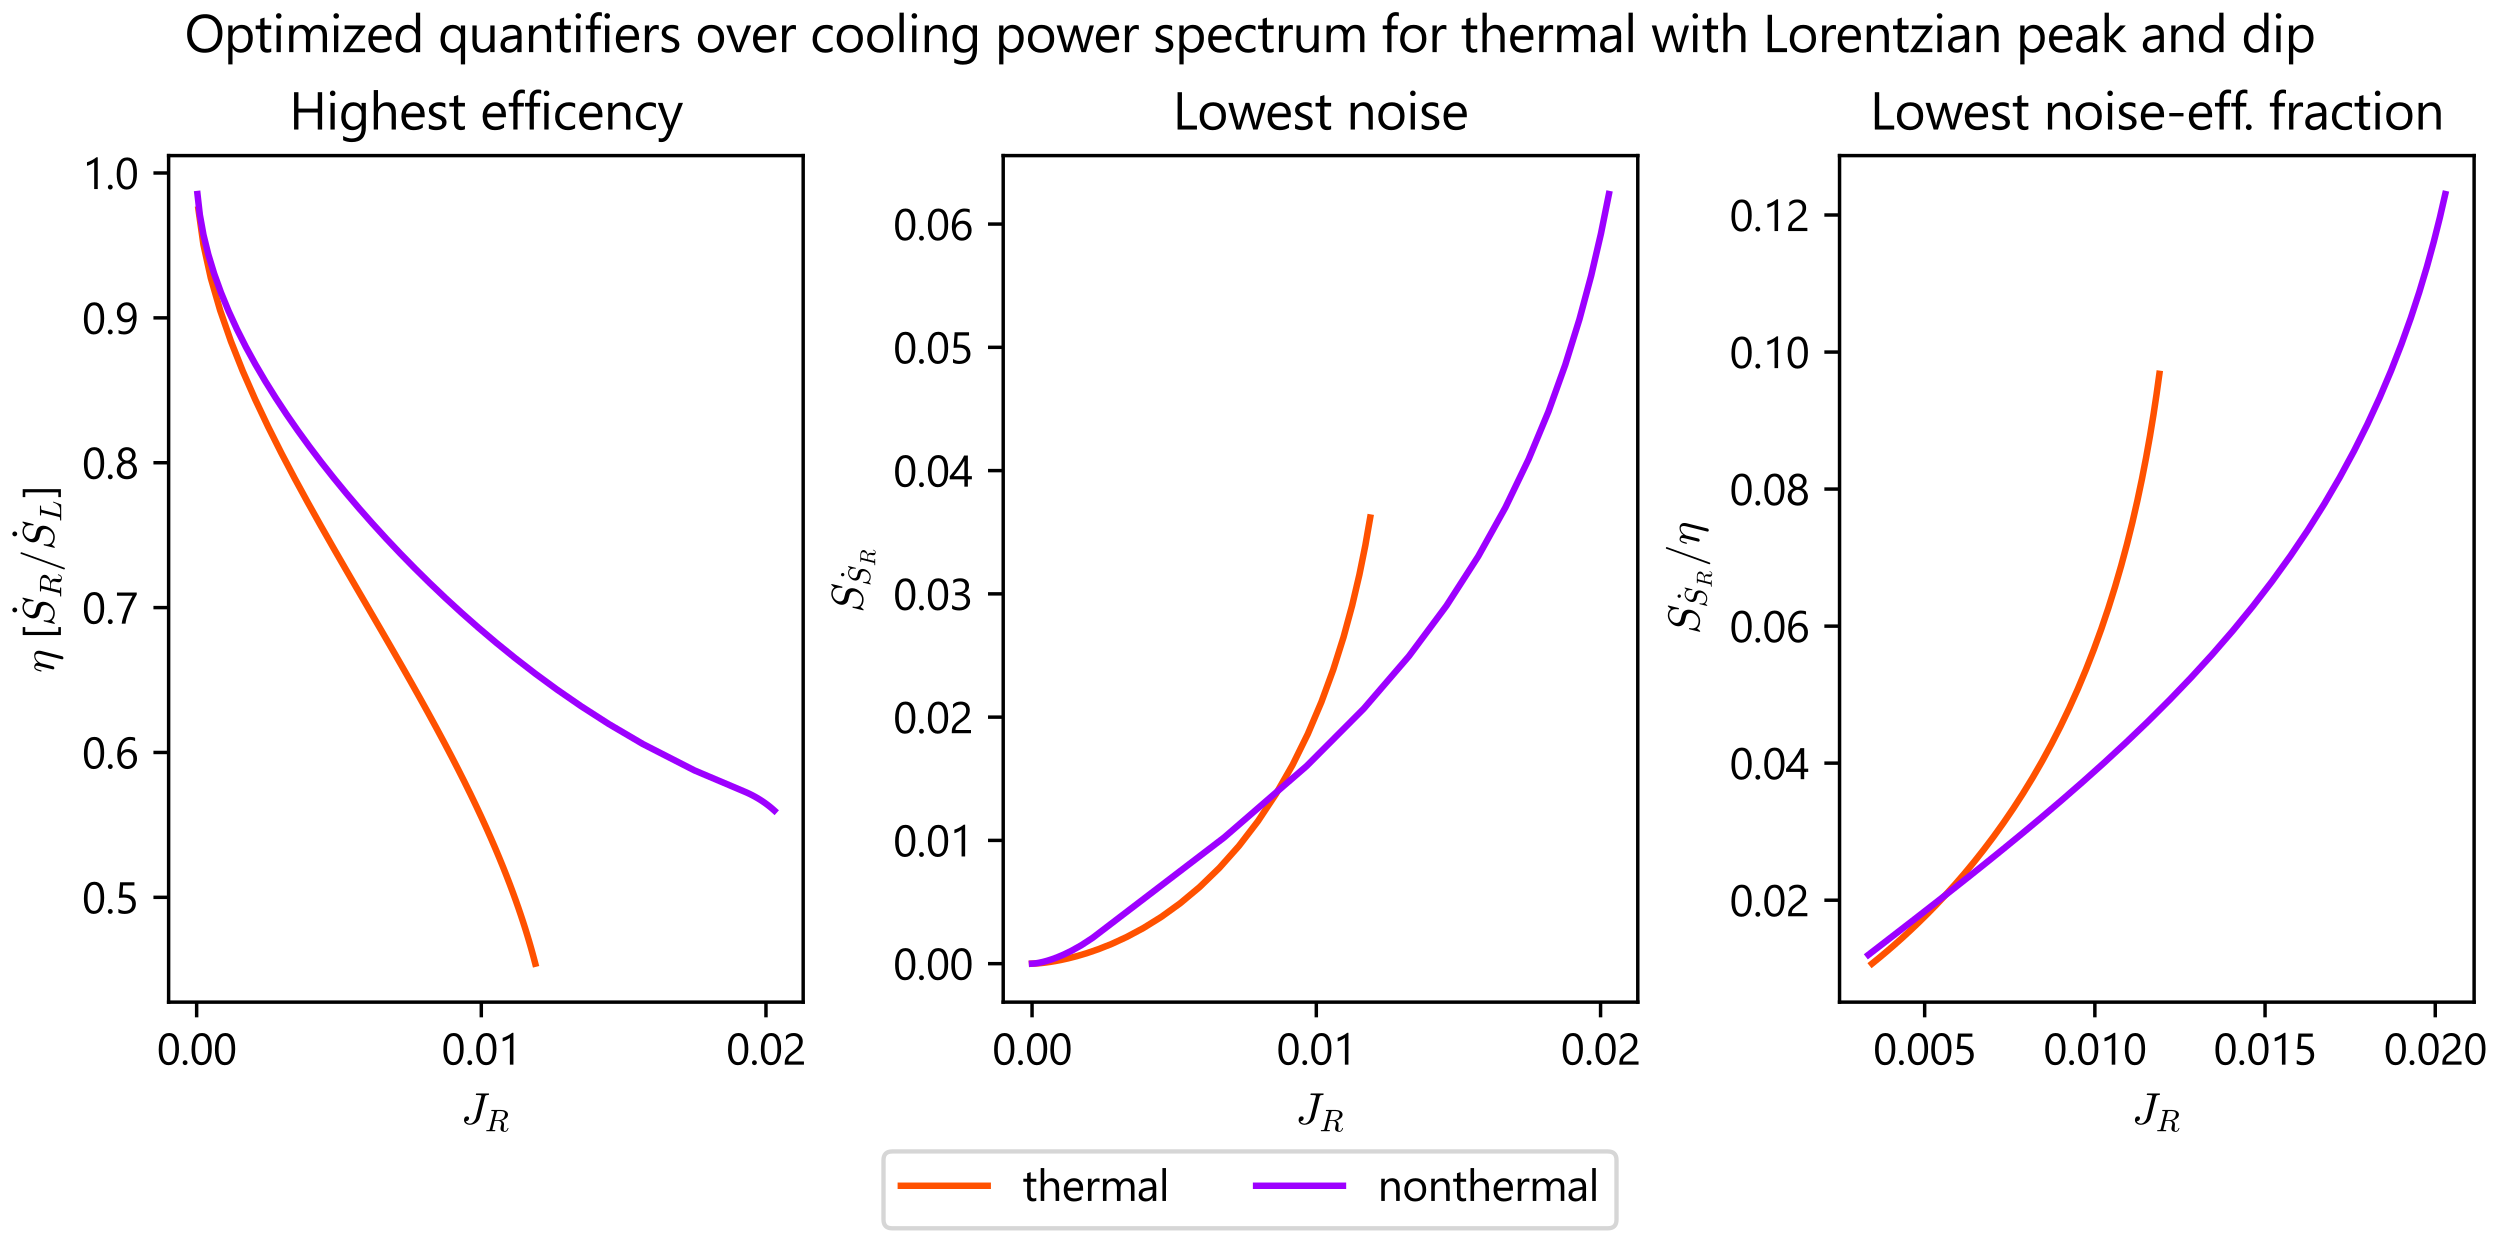 <?xml version="1.0" encoding="utf-8" standalone="no"?>
<!DOCTYPE svg PUBLIC "-//W3C//DTD SVG 1.1//EN"
  "http://www.w3.org/Graphics/SVG/1.1/DTD/svg11.dtd">
<svg xmlns:xlink="http://www.w3.org/1999/xlink" width="576pt" height="288pt" viewBox="0 0 576 288" xmlns="http://www.w3.org/2000/svg" version="1.1">
 <defs>
  <style type="text/css">*{stroke-linejoin: round; stroke-linecap: butt}</style>
 </defs>
 <g id="figure_1">
  <g id="patch_1">
   <path d="M 0 288 
L 576 288 
L 576 0 
L 0 0 
z
" style="fill: #ffffff"/>
  </g>
  <g id="axes_1">
   <g id="patch_2">
    <path d="M 38.85 230.89 
L 185.053 230.89 
L 185.053 35.847 
L 38.85 35.847 
z
" style="fill: #ffffff"/>
   </g>
   <g id="matplotlib.axis_1">
    <g id="xtick_1">
     <g id="line2d_1">
      <defs>
       <path id="m16b169e748" d="M 0 0 
L 0 3.5 
" style="stroke: #000000; stroke-width: 0.8"/>
      </defs>
      <g>
       <use xlink:href="#m16b169e748" x="45.307" y="230.89" style="stroke: #000000; stroke-width: 0.8"/>
      </g>
     </g>
     <g id="text_1">
      <!-- 0.00 -->
      <g transform="translate(36.137 245.293) scale(0.1 -0.1)">
       <defs>
        <path id="SegoeUI-30" d="M 3188 2259 
Q 3188 1697 3086 1262 
Q 2984 828 2792 529 
Q 2600 231 2320 76 
Q 2041 -78 1684 -78 
Q 1347 -78 1083 70 
Q 819 219 637 503 
Q 456 788 362 1202 
Q 269 1616 269 2150 
Q 269 2738 367 3188 
Q 466 3638 656 3942 
Q 847 4247 1130 4401 
Q 1413 4556 1778 4556 
Q 3188 4556 3188 2259 
z
M 2663 2209 
Q 2663 4122 1753 4122 
Q 794 4122 794 2175 
Q 794 359 1734 359 
Q 2663 359 2663 2209 
z
" transform="scale(0.016)"/>
        <path id="SegoeUI-2e" d="M 697 -69 
Q 553 -69 451 34 
Q 350 138 350 281 
Q 350 425 451 529 
Q 553 634 697 634 
Q 844 634 947 529 
Q 1050 425 1050 281 
Q 1050 138 947 34 
Q 844 -69 697 -69 
z
" transform="scale(0.016)"/>
       </defs>
       <use xlink:href="#SegoeUI-30"/>
       <use xlink:href="#SegoeUI-2e" x="53.906"/>
       <use xlink:href="#SegoeUI-30" x="75.586"/>
       <use xlink:href="#SegoeUI-30" x="129.492"/>
      </g>
     </g>
    </g>
    <g id="xtick_2">
     <g id="line2d_2">
      <g>
       <use xlink:href="#m16b169e748" x="110.893" y="230.89" style="stroke: #000000; stroke-width: 0.8"/>
      </g>
     </g>
     <g id="text_2">
      <!-- 0.01 -->
      <g transform="translate(101.723 245.293) scale(0.1 -0.1)">
       <defs>
        <path id="SegoeUI-31" d="M 2263 0 
L 1750 0 
L 1750 3872 
Q 1691 3813 1577 3736 
Q 1463 3659 1320 3584 
Q 1178 3509 1020 3443 
Q 863 3378 713 3341 
L 713 3859 
Q 881 3906 1070 3986 
Q 1259 4066 1442 4164 
Q 1625 4263 1787 4370 
Q 1950 4478 2069 4581 
L 2263 4581 
L 2263 0 
z
" transform="scale(0.016)"/>
       </defs>
       <use xlink:href="#SegoeUI-30"/>
       <use xlink:href="#SegoeUI-2e" x="53.906"/>
       <use xlink:href="#SegoeUI-30" x="75.586"/>
       <use xlink:href="#SegoeUI-31" x="129.492"/>
      </g>
     </g>
    </g>
    <g id="xtick_3">
     <g id="line2d_3">
      <g>
       <use xlink:href="#m16b169e748" x="176.479" y="230.89" style="stroke: #000000; stroke-width: 0.8"/>
      </g>
     </g>
     <g id="text_3">
      <!-- 0.02 -->
      <g transform="translate(167.309 245.293) scale(0.1 -0.1)">
       <defs>
        <path id="SegoeUI-32" d="M 2413 3306 
Q 2413 3513 2348 3666 
Q 2284 3819 2173 3920 
Q 2063 4022 1913 4072 
Q 1763 4122 1588 4122 
Q 1438 4122 1294 4081 
Q 1150 4041 1014 3969 
Q 878 3897 751 3797 
Q 625 3697 516 3575 
L 516 4125 
Q 731 4334 998 4445 
Q 1266 4556 1650 4556 
Q 1925 4556 2159 4476 
Q 2394 4397 2566 4244 
Q 2738 4091 2836 3866 
Q 2934 3641 2934 3350 
Q 2934 3084 2873 2868 
Q 2813 2653 2689 2462 
Q 2566 2272 2378 2097 
Q 2191 1922 1938 1741 
Q 1622 1516 1417 1356 
Q 1213 1197 1092 1058 
Q 972 919 923 780 
Q 875 641 875 459 
L 3106 459 
L 3106 0 
L 341 0 
L 341 222 
Q 341 509 403 728 
Q 466 947 609 1144 
Q 753 1341 986 1537 
Q 1219 1734 1556 1981 
Q 1800 2156 1964 2315 
Q 2128 2475 2228 2634 
Q 2328 2794 2370 2958 
Q 2413 3122 2413 3306 
z
" transform="scale(0.016)"/>
       </defs>
       <use xlink:href="#SegoeUI-30"/>
       <use xlink:href="#SegoeUI-2e" x="53.906"/>
       <use xlink:href="#SegoeUI-30" x="75.586"/>
       <use xlink:href="#SegoeUI-32" x="129.492"/>
      </g>
     </g>
    </g>
    <g id="text_4">
     <!-- $J_R$ -->
     <g transform="translate(106.202 258.996) scale(0.1 -0.1)">
      <defs>
       <path id="Cmmi10-4a" d="M 697 384 
Q 759 206 928 115 
Q 1097 25 1294 25 
Q 1494 25 1680 164 
Q 1866 303 1995 512 
Q 2125 722 2175 928 
L 2931 3956 
Q 2938 3981 2939 3993 
Q 2941 4006 2944 4019 
Q 2944 4088 2894 4103 
Q 2725 4147 2209 4147 
Q 2144 4147 2144 4231 
Q 2156 4281 2164 4309 
Q 2172 4338 2192 4355 
Q 2213 4372 2253 4372 
L 3988 4372 
Q 4050 4372 4050 4288 
Q 4025 4147 3969 4147 
Q 3744 4147 3628 4112 
Q 3513 4078 3469 3928 
L 2713 903 
Q 2641 606 2420 367 
Q 2200 128 1897 -6 
Q 1594 -141 1288 -141 
Q 950 -141 695 46 
Q 441 234 441 556 
Q 441 769 556 922 
Q 672 1075 884 1075 
Q 1006 1075 1089 1000 
Q 1172 925 1172 806 
Q 1172 634 1044 506 
Q 916 378 744 378 
Q 709 378 697 384 
z
" transform="scale(0.016)"/>
       <path id="Cmmi10-52" d="M 313 0 
Q 250 0 250 84 
Q 253 100 262 139 
Q 272 178 289 201 
Q 306 225 331 225 
Q 722 225 878 269 
Q 959 297 997 441 
L 1875 3956 
Q 1888 4019 1888 4044 
Q 1888 4113 1813 4122 
Q 1691 4147 1350 4147 
Q 1288 4147 1288 4231 
Q 1291 4247 1300 4286 
Q 1309 4325 1326 4348 
Q 1344 4372 1369 4372 
L 3309 4372 
Q 3541 4372 3791 4319 
Q 4041 4266 4250 4152 
Q 4459 4038 4593 3848 
Q 4728 3659 4728 3406 
Q 4728 3084 4515 2831 
Q 4303 2578 3978 2408 
Q 3653 2238 3347 2169 
Q 3597 2078 3756 1879 
Q 3916 1681 3916 1422 
Q 3916 1388 3914 1370 
Q 3913 1353 3909 1331 
L 3859 763 
Q 3853 638 3847 550 
Q 3841 463 3841 409 
Q 3841 234 3892 129 
Q 3944 25 4097 25 
Q 4297 25 4448 211 
Q 4600 397 4647 616 
Q 4675 672 4709 672 
L 4769 672 
Q 4831 672 4831 588 
Q 4784 403 4682 237 
Q 4581 72 4426 -34 
Q 4272 -141 4091 -141 
Q 3716 -141 3452 26 
Q 3188 194 3188 550 
Q 3188 684 3213 788 
L 3353 1356 
Q 3378 1434 3378 1538 
Q 3378 1803 3198 1954 
Q 3019 2106 2747 2106 
L 1959 2106 
L 1538 416 
Q 1522 363 1522 325 
Q 1522 259 1600 250 
Q 1722 225 2059 225 
Q 2125 225 2125 141 
Q 2103 50 2090 25 
Q 2078 0 2016 0 
L 313 0 
z
M 1997 2272 
L 2706 2272 
Q 3403 2272 3756 2625 
Q 3919 2788 4014 3039 
Q 4109 3291 4109 3541 
Q 4109 3778 3970 3912 
Q 3831 4047 3626 4097 
Q 3422 4147 3175 4147 
L 2747 4147 
Q 2572 4147 2515 4117 
Q 2459 4088 2413 3928 
L 1997 2272 
z
" transform="scale(0.016)"/>
      </defs>
      <use xlink:href="#Cmmi10-4a" transform="translate(0 0.688)"/>
      <use xlink:href="#Cmmi10-52" transform="translate(55.42 -16.319) scale(0.7)"/>
     </g>
    </g>
   </g>
   <g id="matplotlib.axis_2">
    <g id="ytick_1">
     <g id="line2d_4">
      <defs>
       <path id="m07db8f25a2" d="M 0 0 
L -3.5 0 
" style="stroke: #000000; stroke-width: 0.8"/>
      </defs>
      <g>
       <use xlink:href="#m07db8f25a2" x="38.85" y="206.744" style="stroke: #000000; stroke-width: 0.8"/>
      </g>
     </g>
     <g id="text_5">
      <!-- 0.5 -->
      <g transform="translate(18.9 210.446) scale(0.1 -0.1)">
       <defs>
        <path id="SegoeUI-35" d="M 3028 1369 
Q 3028 1041 2915 775 
Q 2803 509 2595 318 
Q 2388 128 2094 25 
Q 1800 -78 1441 -78 
Q 816 -78 513 109 
L 513 653 
Q 969 359 1447 359 
Q 1691 359 1886 431 
Q 2081 503 2218 631 
Q 2356 759 2429 940 
Q 2503 1122 2503 1338 
Q 2503 1775 2209 2023 
Q 1916 2272 1356 2272 
Q 1266 2272 1166 2269 
Q 1066 2266 966 2261 
Q 866 2256 770 2250 
Q 675 2244 597 2234 
L 750 4481 
L 2822 4481 
L 2822 4019 
L 1194 4019 
L 1103 2703 
Q 1203 2709 1315 2714 
Q 1428 2719 1516 2719 
Q 1872 2719 2153 2625 
Q 2434 2531 2629 2357 
Q 2825 2184 2926 1932 
Q 3028 1681 3028 1369 
z
" transform="scale(0.016)"/>
       </defs>
       <use xlink:href="#SegoeUI-30"/>
       <use xlink:href="#SegoeUI-2e" x="53.906"/>
       <use xlink:href="#SegoeUI-35" x="75.586"/>
      </g>
     </g>
    </g>
    <g id="ytick_2">
     <g id="line2d_5">
      <g>
       <use xlink:href="#m07db8f25a2" x="38.85" y="173.367" style="stroke: #000000; stroke-width: 0.8"/>
      </g>
     </g>
     <g id="text_6">
      <!-- 0.6 -->
      <g transform="translate(18.9 177.068) scale(0.1 -0.1)">
       <defs>
        <path id="SegoeUI-36" d="M 3194 1422 
Q 3194 1094 3087 819 
Q 2981 544 2793 344 
Q 2606 144 2347 33 
Q 2088 -78 1784 -78 
Q 1447 -78 1180 62 
Q 913 203 727 467 
Q 541 731 444 1112 
Q 347 1494 347 1972 
Q 347 2556 476 3032 
Q 606 3509 845 3848 
Q 1084 4188 1421 4372 
Q 1759 4556 2175 4556 
Q 2638 4556 2919 4428 
L 2919 3944 
Q 2572 4122 2188 4122 
Q 1888 4122 1647 3987 
Q 1406 3853 1234 3608 
Q 1063 3363 970 3016 
Q 878 2669 878 2244 
L 891 2244 
Q 1200 2803 1913 2803 
Q 2206 2803 2442 2703 
Q 2678 2603 2845 2420 
Q 3013 2238 3103 1984 
Q 3194 1731 3194 1422 
z
M 2669 1356 
Q 2669 1591 2609 1778 
Q 2550 1966 2439 2097 
Q 2328 2228 2165 2298 
Q 2003 2369 1797 2369 
Q 1606 2369 1443 2297 
Q 1281 2225 1162 2101 
Q 1044 1978 976 1814 
Q 909 1650 909 1466 
Q 909 1234 975 1032 
Q 1041 831 1159 681 
Q 1278 531 1442 445 
Q 1606 359 1806 359 
Q 2000 359 2159 432 
Q 2319 506 2431 637 
Q 2544 769 2606 951 
Q 2669 1134 2669 1356 
z
" transform="scale(0.016)"/>
       </defs>
       <use xlink:href="#SegoeUI-30"/>
       <use xlink:href="#SegoeUI-2e" x="53.906"/>
       <use xlink:href="#SegoeUI-36" x="75.586"/>
      </g>
     </g>
    </g>
    <g id="ytick_3">
     <g id="line2d_6">
      <g>
       <use xlink:href="#m07db8f25a2" x="38.85" y="139.989" style="stroke: #000000; stroke-width: 0.8"/>
      </g>
     </g>
     <g id="text_7">
      <!-- 0.7 -->
      <g transform="translate(18.9 143.691) scale(0.1 -0.1)">
       <defs>
        <path id="SegoeUI-37" d="M 3156 4184 
Q 3053 4006 2908 3740 
Q 2763 3475 2600 3144 
Q 2438 2813 2269 2431 
Q 2100 2050 1953 1644 
Q 1806 1238 1695 820 
Q 1584 403 1534 0 
L 984 0 
Q 1041 400 1158 817 
Q 1275 1234 1423 1636 
Q 1572 2038 1737 2409 
Q 1903 2781 2059 3093 
Q 2216 3406 2345 3645 
Q 2475 3884 2553 4019 
L 306 4019 
L 306 4481 
L 3156 4481 
L 3156 4184 
z
" transform="scale(0.016)"/>
       </defs>
       <use xlink:href="#SegoeUI-30"/>
       <use xlink:href="#SegoeUI-2e" x="53.906"/>
       <use xlink:href="#SegoeUI-37" x="75.586"/>
      </g>
     </g>
    </g>
    <g id="ytick_4">
     <g id="line2d_7">
      <g>
       <use xlink:href="#m07db8f25a2" x="38.85" y="106.611" style="stroke: #000000; stroke-width: 0.8"/>
      </g>
     </g>
     <g id="text_8">
      <!-- 0.8 -->
      <g transform="translate(18.9 110.313) scale(0.1 -0.1)">
       <defs>
        <path id="SegoeUI-38" d="M 281 1250 
Q 281 1428 337 1608 
Q 394 1788 498 1944 
Q 603 2100 758 2228 
Q 913 2356 1109 2431 
Q 819 2594 647 2848 
Q 475 3103 475 3413 
Q 475 3659 570 3868 
Q 666 4078 834 4231 
Q 1003 4384 1234 4470 
Q 1466 4556 1734 4556 
Q 2006 4556 2237 4468 
Q 2469 4381 2637 4228 
Q 2806 4075 2900 3865 
Q 2994 3656 2994 3413 
Q 2994 3103 2822 2848 
Q 2650 2594 2366 2431 
Q 2559 2356 2712 2228 
Q 2866 2100 2970 1944 
Q 3075 1788 3131 1608 
Q 3188 1428 3188 1250 
Q 3188 956 3081 712 
Q 2975 469 2783 295 
Q 2591 122 2323 25 
Q 2056 -72 1734 -72 
Q 1416 -72 1150 25 
Q 884 122 690 295 
Q 497 469 389 712 
Q 281 956 281 1250 
z
M 838 1294 
Q 838 1084 902 915 
Q 966 747 1083 628 
Q 1200 509 1367 445 
Q 1534 381 1738 381 
Q 1934 381 2100 447 
Q 2266 513 2386 631 
Q 2506 750 2573 919 
Q 2641 1088 2641 1294 
Q 2641 1481 2577 1645 
Q 2513 1809 2394 1934 
Q 2275 2059 2109 2131 
Q 1944 2203 1738 2203 
Q 1544 2203 1380 2136 
Q 1216 2069 1095 1948 
Q 975 1828 906 1661 
Q 838 1494 838 1294 
z
M 997 3372 
Q 997 3213 1055 3077 
Q 1113 2941 1214 2839 
Q 1316 2738 1450 2680 
Q 1584 2622 1738 2622 
Q 1891 2622 2027 2681 
Q 2163 2741 2263 2842 
Q 2363 2944 2422 3080 
Q 2481 3216 2481 3372 
Q 2481 3534 2423 3671 
Q 2366 3809 2266 3909 
Q 2166 4009 2030 4067 
Q 1894 4125 1738 4125 
Q 1572 4125 1436 4065 
Q 1300 4006 1201 3904 
Q 1103 3803 1050 3665 
Q 997 3528 997 3372 
z
" transform="scale(0.016)"/>
       </defs>
       <use xlink:href="#SegoeUI-30"/>
       <use xlink:href="#SegoeUI-2e" x="53.906"/>
       <use xlink:href="#SegoeUI-38" x="75.586"/>
      </g>
     </g>
    </g>
    <g id="ytick_5">
     <g id="line2d_8">
      <g>
       <use xlink:href="#m07db8f25a2" x="38.85" y="73.234" style="stroke: #000000; stroke-width: 0.8"/>
      </g>
     </g>
     <g id="text_9">
      <!-- 0.9 -->
      <g transform="translate(18.9 76.935) scale(0.1 -0.1)">
       <defs>
        <path id="SegoeUI-39" d="M 3138 2509 
Q 3138 1894 3016 1414 
Q 2894 934 2659 601 
Q 2425 269 2087 95 
Q 1750 -78 1319 -78 
Q 875 -78 538 78 
L 538 569 
Q 909 359 1331 359 
Q 1634 359 1873 484 
Q 2113 609 2278 848 
Q 2444 1088 2531 1438 
Q 2619 1788 2619 2241 
L 2606 2241 
Q 2319 1663 1606 1663 
Q 1319 1663 1078 1764 
Q 838 1866 663 2052 
Q 488 2238 391 2494 
Q 294 2750 294 3059 
Q 294 3391 401 3666 
Q 509 3941 701 4139 
Q 894 4338 1158 4447 
Q 1422 4556 1734 4556 
Q 2072 4556 2333 4420 
Q 2594 4284 2772 4023 
Q 2950 3763 3044 3381 
Q 3138 3000 3138 2509 
z
M 2584 2969 
Q 2584 3228 2517 3440 
Q 2450 3653 2331 3804 
Q 2213 3956 2048 4039 
Q 1884 4122 1691 4122 
Q 1506 4122 1347 4048 
Q 1188 3975 1070 3842 
Q 953 3709 886 3526 
Q 819 3344 819 3128 
Q 819 2891 883 2703 
Q 947 2516 1065 2386 
Q 1184 2256 1351 2187 
Q 1519 2119 1722 2119 
Q 1900 2119 2058 2186 
Q 2216 2253 2333 2367 
Q 2450 2481 2517 2636 
Q 2584 2791 2584 2969 
z
" transform="scale(0.016)"/>
       </defs>
       <use xlink:href="#SegoeUI-30"/>
       <use xlink:href="#SegoeUI-2e" x="53.906"/>
       <use xlink:href="#SegoeUI-39" x="75.586"/>
      </g>
     </g>
    </g>
    <g id="ytick_6">
     <g id="line2d_9">
      <g>
       <use xlink:href="#m07db8f25a2" x="38.85" y="39.856" style="stroke: #000000; stroke-width: 0.8"/>
      </g>
     </g>
     <g id="text_10">
      <!-- 1.0 -->
      <g transform="translate(18.9 43.558) scale(0.1 -0.1)">
       <use xlink:href="#SegoeUI-31"/>
       <use xlink:href="#SegoeUI-2e" x="53.906"/>
       <use xlink:href="#SegoeUI-30" x="75.586"/>
      </g>
     </g>
    </g>
    <g id="text_11">
     <!-- $\eta$ [$\dot S_R/\dot S_L$] -->
     <g transform="translate(12.4 155.018) rotate(-90) scale(0.1 -0.1)">
      <defs>
       <path id="Cmmi10-b4" d="M 684 -72 
Q 606 -72 550 -22 
Q 494 28 494 109 
Q 494 147 500 166 
L 978 2075 
Q 1025 2253 1025 2388 
Q 1025 2663 838 2663 
Q 638 2663 541 2423 
Q 444 2184 353 1819 
Q 353 1800 334 1789 
Q 316 1778 300 1778 
L 225 1778 
Q 203 1778 187 1801 
Q 172 1825 172 1844 
Q 241 2122 305 2315 
Q 369 2509 505 2668 
Q 641 2828 844 2828 
Q 1081 2828 1267 2678 
Q 1453 2528 1453 2291 
Q 1641 2541 1894 2684 
Q 2147 2828 2444 2828 
Q 2778 2828 2979 2648 
Q 3181 2469 3181 2138 
Q 3181 1947 3138 1784 
L 2394 -1178 
Q 2375 -1269 2300 -1325 
Q 2225 -1381 2131 -1381 
Q 2053 -1381 1997 -1332 
Q 1941 -1284 1941 -1203 
Q 1941 -1166 1947 -1153 
L 2681 1797 
Q 2747 2059 2747 2234 
Q 2747 2413 2672 2538 
Q 2597 2663 2431 2663 
Q 1803 2663 1388 1888 
L 953 141 
Q 931 53 854 -9 
Q 778 -72 684 -72 
z
" transform="scale(0.016)"/>
       <path id="SegoeUI-20" transform="scale(0.016)"/>
       <path id="SegoeUI-5b" d="M 1775 -1019 
L 625 -1019 
L 625 4481 
L 1775 4481 
L 1775 4109 
L 1081 4109 
L 1081 -647 
L 1775 -647 
L 1775 -1019 
z
" transform="scale(0.016)"/>
       <path id="Cmr10-5f" d="M 538 3928 
Q 538 4069 644 4175 
Q 750 4281 891 4281 
Q 978 4281 1062 4234 
Q 1147 4188 1194 4103 
Q 1241 4019 1241 3928 
Q 1241 3791 1137 3684 
Q 1034 3578 891 3578 
Q 750 3578 644 3684 
Q 538 3791 538 3928 
z
" transform="scale(0.016)"/>
       <path id="Cmmi10-53" d="M 391 -141 
Q 372 -141 356 -119 
Q 341 -97 341 -78 
L 709 1416 
Q 722 1453 763 1453 
L 838 1453 
Q 863 1453 877 1434 
Q 891 1416 891 1388 
Q 838 1169 838 997 
Q 838 534 1156 309 
Q 1475 84 1959 84 
Q 2169 84 2372 187 
Q 2575 291 2726 456 
Q 2878 622 2968 826 
Q 3059 1031 3059 1241 
Q 3059 1466 2940 1642 
Q 2822 1819 2613 1869 
L 1831 2075 
Q 1516 2159 1328 2414 
Q 1141 2669 1141 2988 
Q 1141 3372 1369 3728 
Q 1597 4084 1964 4298 
Q 2331 4513 2713 4513 
Q 3006 4513 3251 4405 
Q 3497 4297 3628 4063 
L 3994 4494 
Q 4031 4513 4038 4513 
L 4078 4513 
Q 4103 4513 4118 4491 
Q 4134 4469 4134 4447 
L 3763 2963 
Q 3753 2919 3713 2919 
L 3634 2919 
Q 3578 2919 3578 2988 
Q 3609 3191 3609 3341 
Q 3609 3638 3507 3858 
Q 3406 4078 3201 4192 
Q 2997 4306 2694 4306 
Q 2438 4306 2184 4159 
Q 1931 4013 1775 3769 
Q 1619 3525 1619 3263 
Q 1619 3056 1739 2897 
Q 1859 2738 2059 2681 
L 2841 2478 
Q 3053 2422 3211 2280 
Q 3369 2138 3450 1942 
Q 3531 1747 3531 1516 
Q 3531 1213 3403 917 
Q 3275 622 3045 378 
Q 2816 134 2525 -3 
Q 2234 -141 1931 -141 
Q 1169 -141 838 306 
L 481 -122 
Q 444 -141 434 -141 
L 391 -141 
z
" transform="scale(0.016)"/>
       <path id="Cmmi10-3d" d="M 359 -1472 
Q 359 -1453 366 -1447 
L 2591 4722 
Q 2603 4759 2634 4779 
Q 2666 4800 2706 4800 
Q 2763 4800 2798 4765 
Q 2834 4731 2834 4672 
L 2834 4647 
L 609 -1522 
Q 572 -1600 488 -1600 
Q 434 -1600 396 -1562 
Q 359 -1525 359 -1472 
z
" transform="scale(0.016)"/>
       <path id="Cmmi10-4c" d="M 300 0 
Q 238 0 238 84 
Q 241 100 250 139 
Q 259 178 276 201 
Q 294 225 319 225 
Q 709 225 863 269 
Q 947 297 984 441 
L 1863 3956 
Q 1875 4019 1875 4044 
Q 1875 4113 1797 4122 
Q 1678 4147 1338 4147 
Q 1275 4147 1275 4231 
Q 1297 4313 1309 4342 
Q 1322 4372 1381 4372 
L 3272 4372 
Q 3328 4372 3328 4288 
Q 3319 4222 3306 4184 
Q 3294 4147 3244 4147 
Q 2772 4147 2613 4116 
Q 2456 4088 2419 3928 
L 1544 416 
Q 1516 338 1516 275 
Q 1516 225 1734 225 
L 2328 225 
Q 2831 225 3143 425 
Q 3456 625 3606 876 
Q 3756 1128 3857 1398 
Q 3959 1669 4006 1678 
L 4063 1678 
Q 4128 1678 4128 1594 
L 3559 44 
Q 3550 0 3500 0 
L 300 0 
z
" transform="scale(0.016)"/>
       <path id="SegoeUI-5d" d="M 1313 -1019 
L 166 -1019 
L 166 -647 
L 856 -647 
L 856 4109 
L 166 4109 
L 166 4481 
L 1313 4481 
L 1313 -1019 
z
" transform="scale(0.016)"/>
      </defs>
      <use xlink:href="#Cmmi10-b4"/>
      <use xlink:href="#SegoeUI-20" transform="translate(49.609 0)"/>
      <use xlink:href="#SegoeUI-5b" transform="translate(77.002 0)"/>
      <use xlink:href="#Cmr10-5f" transform="translate(130.588 27.109)"/>
      <use xlink:href="#Cmmi10-53" transform="translate(107.178 0)"/>
      <use xlink:href="#Cmmi10-52" transform="translate(172.921 -17.006) scale(0.7)"/>
      <use xlink:href="#Cmmi10-3d" transform="translate(232.414 0)"/>
      <use xlink:href="#Cmr10-5f" transform="translate(305.824 27.109)"/>
      <use xlink:href="#Cmmi10-53" transform="translate(282.414 0)"/>
      <use xlink:href="#Cmmi10-4c" transform="translate(348.157 -17.006) scale(0.7)"/>
      <use xlink:href="#SegoeUI-5d" transform="translate(402.147 0)"/>
     </g>
    </g>
   </g>
   <g id="line2d_10">
    <path d="M 45.725 48.254 
L 46.864 56.317 
L 48.572 64.058 
L 50.718 71.489 
L 53.196 78.623 
L 55.915 85.471 
L 58.801 92.045 
L 61.792 98.354 
L 64.837 104.413 
L 67.897 110.228 
L 70.937 115.81 
L 73.932 121.168 
L 76.861 126.313 
L 79.707 131.251 
L 82.46 135.993 
L 85.111 140.545 
L 87.657 144.922 
L 90.084 149.113 
L 92.401 153.143 
L 94.604 157.013 
L 96.694 160.729 
L 98.673 164.298 
L 100.543 167.725 
L 102.316 171.033 
L 103.97 174.18 
L 105.534 177.217 
L 107.005 180.135 
L 108.385 182.937 
L 109.68 185.63 
L 110.893 188.217 
L 112.029 190.702 
L 113.092 193.09 
L 114.086 195.385 
L 115.014 197.59 
L 115.882 199.708 
L 116.691 201.744 
L 117.446 203.701 
L 118.15 205.582 
L 118.806 207.389 
L 119.418 209.126 
L 119.987 210.796 
L 120.518 212.401 
L 121.011 213.943 
L 121.47 215.426 
L 121.897 216.852 
L 122.295 218.222 
L 122.664 219.54 
L 123.007 220.807 
L 123.326 222.024 
" clip-path="url(#peec7cb13e1)" style="fill: none; stroke: #ff5100; stroke-width: 1.5; stroke-linecap: square"/>
   </g>
   <g id="line2d_11">
    <path d="M 45.496 44.713 
L 46.033 49.444 
L 46.875 54.087 
L 47.993 58.636 
L 49.349 63.076 
L 50.915 67.421 
L 52.667 71.675 
L 54.583 75.841 
L 56.644 79.925 
L 58.835 83.928 
L 61.14 87.861 
L 63.549 91.722 
L 66.053 95.518 
L 68.644 99.253 
L 71.318 102.932 
L 74.069 106.56 
L 76.898 110.141 
L 79.804 113.684 
L 82.784 117.185 
L 85.847 120.658 
L 88.995 124.106 
L 92.235 127.534 
L 95.576 130.948 
L 99.029 134.355 
L 102.609 137.764 
L 106.334 141.181 
L 110.228 144.617 
L 114.321 148.085 
L 118.658 151.601 
L 123.297 155.187 
L 128.33 158.878 
L 133.905 162.725 
L 140.294 166.831 
L 148.125 171.429 
L 160.011 177.506 
L 171.225 182.256 
L 171.968 182.573 
L 172.676 182.901 
L 173.345 183.236 
L 173.981 183.579 
L 174.585 183.926 
L 175.158 184.277 
L 175.701 184.631 
L 176.216 184.986 
L 176.703 185.342 
L 177.165 185.697 
L 177.602 186.052 
L 178.016 186.404 
L 178.408 186.754 
" clip-path="url(#peec7cb13e1)" style="fill: none; stroke: #9d00ff; stroke-width: 1.5; stroke-linecap: square"/>
   </g>
   <g id="patch_3">
    <path d="M 38.85 230.89 
L 38.85 35.847 
" style="fill: none; stroke: #000000; stroke-width: 0.8; stroke-linejoin: miter; stroke-linecap: square"/>
   </g>
   <g id="patch_4">
    <path d="M 185.053 230.89 
L 185.053 35.847 
" style="fill: none; stroke: #000000; stroke-width: 0.8; stroke-linejoin: miter; stroke-linecap: square"/>
   </g>
   <g id="patch_5">
    <path d="M 38.85 230.89 
L 185.053 230.89 
" style="fill: none; stroke: #000000; stroke-width: 0.8; stroke-linejoin: miter; stroke-linecap: square"/>
   </g>
   <g id="patch_6">
    <path d="M 38.85 35.847 
L 185.053 35.847 
" style="fill: none; stroke: #000000; stroke-width: 0.8; stroke-linejoin: miter; stroke-linecap: square"/>
   </g>
   <g id="text_12">
    <!-- Highest efficency -->
    <g transform="translate(66.623 29.847) scale(0.12 -0.12)">
     <defs>
      <path id="SegoeUI-48" d="M 3956 0 
L 3431 0 
L 3431 2044 
L 1113 2044 
L 1113 0 
L 588 0 
L 588 4481 
L 1113 4481 
L 1113 2516 
L 3431 2516 
L 3431 4481 
L 3956 4481 
L 3956 0 
z
" transform="scale(0.016)"/>
      <path id="SegoeUI-69" d="M 781 4013 
Q 644 4013 547 4106 
Q 450 4200 450 4344 
Q 450 4488 547 4583 
Q 644 4678 781 4678 
Q 922 4678 1020 4583 
Q 1119 4488 1119 4344 
Q 1119 4206 1020 4109 
Q 922 4013 781 4013 
z
M 1031 0 
L 519 0 
L 519 3200 
L 1031 3200 
L 1031 0 
z
" transform="scale(0.016)"/>
      <path id="SegoeUI-67" d="M 3250 256 
Q 3250 -1506 1563 -1506 
Q 969 -1506 525 -1281 
L 525 -769 
Q 1066 -1069 1556 -1069 
Q 2738 -1069 2738 188 
L 2738 538 
L 2725 538 
Q 2359 -75 1625 -75 
Q 1028 -75 664 351 
Q 300 778 300 1497 
Q 300 2313 692 2794 
Q 1084 3275 1766 3275 
Q 2413 3275 2725 2756 
L 2738 2756 
L 2738 3200 
L 3250 3200 
L 3250 256 
z
M 2738 1447 
L 2738 1919 
Q 2738 2300 2480 2572 
Q 2222 2844 1838 2844 
Q 1363 2844 1094 2498 
Q 825 2153 825 1531 
Q 825 997 1083 676 
Q 1341 356 1766 356 
Q 2197 356 2467 662 
Q 2738 969 2738 1447 
z
" transform="scale(0.016)"/>
      <path id="SegoeUI-68" d="M 3175 0 
L 2663 0 
L 2663 1844 
Q 2663 2844 1919 2844 
Q 1544 2844 1287 2555 
Q 1031 2266 1031 1813 
L 1031 0 
L 519 0 
L 519 4738 
L 1031 4738 
L 1031 2669 
L 1044 2669 
Q 1413 3275 2094 3275 
Q 3175 3275 3175 1972 
L 3175 0 
z
" transform="scale(0.016)"/>
      <path id="SegoeUI-65" d="M 3091 1472 
L 831 1472 
Q 844 938 1119 647 
Q 1394 356 1875 356 
Q 2416 356 2869 713 
L 2869 231 
Q 2447 -75 1753 -75 
Q 1075 -75 687 361 
Q 300 797 300 1588 
Q 300 2334 723 2804 
Q 1147 3275 1775 3275 
Q 2403 3275 2747 2869 
Q 3091 2463 3091 1741 
L 3091 1472 
z
M 2566 1906 
Q 2563 2350 2352 2597 
Q 2141 2844 1766 2844 
Q 1403 2844 1150 2584 
Q 897 2325 838 1906 
L 2566 1906 
z
" transform="scale(0.016)"/>
      <path id="SegoeUI-73" d="M 325 116 
L 325 666 
Q 744 356 1247 356 
Q 1922 356 1922 806 
Q 1922 934 1864 1023 
Q 1806 1113 1707 1181 
Q 1609 1250 1476 1304 
Q 1344 1359 1191 1419 
Q 978 1503 817 1589 
Q 656 1675 548 1783 
Q 441 1891 386 2028 
Q 331 2166 331 2350 
Q 331 2575 434 2748 
Q 538 2922 709 3039 
Q 881 3156 1101 3215 
Q 1322 3275 1556 3275 
Q 1972 3275 2300 3131 
L 2300 2613 
Q 1947 2844 1488 2844 
Q 1344 2844 1228 2811 
Q 1113 2778 1030 2718 
Q 947 2659 901 2576 
Q 856 2494 856 2394 
Q 856 2269 901 2184 
Q 947 2100 1034 2034 
Q 1122 1969 1247 1916 
Q 1372 1863 1531 1800 
Q 1744 1719 1912 1633 
Q 2081 1547 2200 1439 
Q 2319 1331 2383 1190 
Q 2447 1050 2447 856 
Q 2447 619 2342 444 
Q 2238 269 2063 153 
Q 1888 38 1659 -18 
Q 1431 -75 1181 -75 
Q 688 -75 325 116 
z
" transform="scale(0.016)"/>
      <path id="SegoeUI-74" d="M 2003 31 
Q 1822 -69 1525 -69 
Q 684 -69 684 869 
L 684 2763 
L 134 2763 
L 134 3200 
L 684 3200 
L 684 3981 
L 1197 4147 
L 1197 3200 
L 2003 3200 
L 2003 2763 
L 1197 2763 
L 1197 959 
Q 1197 638 1306 500 
Q 1416 363 1669 363 
Q 1863 363 2003 469 
L 2003 31 
z
" transform="scale(0.016)"/>
      <path id="SegoeUI-66" d="M 2100 4288 
Q 1950 4372 1759 4372 
Q 1222 4372 1222 3694 
L 1222 3200 
L 1972 3200 
L 1972 2763 
L 1222 2763 
L 1222 0 
L 713 0 
L 713 2763 
L 166 2763 
L 166 3200 
L 713 3200 
L 713 3719 
Q 713 4222 1003 4514 
Q 1294 4806 1728 4806 
Q 1963 4806 2100 4750 
L 2100 4288 
z
" transform="scale(0.016)"/>
      <path id="SegoeUI-63" d="M 2700 147 
Q 2331 -75 1825 -75 
Q 1141 -75 720 370 
Q 300 816 300 1525 
Q 300 2316 753 2795 
Q 1206 3275 1963 3275 
Q 2384 3275 2706 3119 
L 2706 2594 
Q 2350 2844 1944 2844 
Q 1453 2844 1139 2492 
Q 825 2141 825 1569 
Q 825 1006 1120 681 
Q 1416 356 1913 356 
Q 2331 356 2700 634 
L 2700 147 
z
" transform="scale(0.016)"/>
      <path id="SegoeUI-6e" d="M 3175 0 
L 2663 0 
L 2663 1825 
Q 2663 2844 1919 2844 
Q 1534 2844 1282 2555 
Q 1031 2266 1031 1825 
L 1031 0 
L 519 0 
L 519 3200 
L 1031 3200 
L 1031 2669 
L 1044 2669 
Q 1406 3275 2094 3275 
Q 2619 3275 2897 2936 
Q 3175 2597 3175 1956 
L 3175 0 
z
" transform="scale(0.016)"/>
      <path id="SegoeUI-79" d="M 3066 3200 
L 1594 -513 
Q 1200 -1506 488 -1506 
Q 288 -1506 153 -1466 
L 153 -1006 
Q 319 -1063 456 -1063 
Q 844 -1063 1038 -600 
L 1294 6 
L 44 3200 
L 613 3200 
L 1478 738 
Q 1494 691 1544 494 
L 1563 494 
Q 1578 569 1625 731 
L 2534 3200 
L 3066 3200 
z
" transform="scale(0.016)"/>
     </defs>
     <use xlink:href="#SegoeUI-48"/>
     <use xlink:href="#SegoeUI-69" x="70.996"/>
     <use xlink:href="#SegoeUI-67" x="95.215"/>
     <use xlink:href="#SegoeUI-68" x="154.102"/>
     <use xlink:href="#SegoeUI-65" x="210.693"/>
     <use xlink:href="#SegoeUI-73" x="262.988"/>
     <use xlink:href="#SegoeUI-74" x="305.42"/>
     <use xlink:href="#SegoeUI-20" x="339.307"/>
     <use xlink:href="#SegoeUI-65" x="366.699"/>
     <use xlink:href="#SegoeUI-66" x="418.994"/>
     <use xlink:href="#SegoeUI-66" x="450.293"/>
     <use xlink:href="#SegoeUI-69" x="481.592"/>
     <use xlink:href="#SegoeUI-63" x="505.811"/>
     <use xlink:href="#SegoeUI-65" x="552.002"/>
     <use xlink:href="#SegoeUI-6e" x="604.297"/>
     <use xlink:href="#SegoeUI-63" x="660.889"/>
     <use xlink:href="#SegoeUI-79" x="707.08"/>
    </g>
   </g>
  </g>
  <g id="axes_2">
   <g id="patch_7">
    <path d="M 231.14 230.89 
L 377.343 230.89 
L 377.343 35.847 
L 231.14 35.847 
z
" style="fill: #ffffff"/>
   </g>
   <g id="matplotlib.axis_3">
    <g id="xtick_4">
     <g id="line2d_12">
      <g>
       <use xlink:href="#m16b169e748" x="237.785" y="230.89" style="stroke: #000000; stroke-width: 0.8"/>
      </g>
     </g>
     <g id="text_13">
      <!-- 0.00 -->
      <g transform="translate(228.615 245.293) scale(0.1 -0.1)">
       <use xlink:href="#SegoeUI-30"/>
       <use xlink:href="#SegoeUI-2e" x="53.906"/>
       <use xlink:href="#SegoeUI-30" x="75.586"/>
       <use xlink:href="#SegoeUI-30" x="129.492"/>
      </g>
     </g>
    </g>
    <g id="xtick_5">
     <g id="line2d_13">
      <g>
       <use xlink:href="#m16b169e748" x="303.278" y="230.89" style="stroke: #000000; stroke-width: 0.8"/>
      </g>
     </g>
     <g id="text_14">
      <!-- 0.01 -->
      <g transform="translate(294.108 245.293) scale(0.1 -0.1)">
       <use xlink:href="#SegoeUI-30"/>
       <use xlink:href="#SegoeUI-2e" x="53.906"/>
       <use xlink:href="#SegoeUI-30" x="75.586"/>
       <use xlink:href="#SegoeUI-31" x="129.492"/>
      </g>
     </g>
    </g>
    <g id="xtick_6">
     <g id="line2d_14">
      <g>
       <use xlink:href="#m16b169e748" x="368.771" y="230.89" style="stroke: #000000; stroke-width: 0.8"/>
      </g>
     </g>
     <g id="text_15">
      <!-- 0.02 -->
      <g transform="translate(359.601 245.293) scale(0.1 -0.1)">
       <use xlink:href="#SegoeUI-30"/>
       <use xlink:href="#SegoeUI-2e" x="53.906"/>
       <use xlink:href="#SegoeUI-30" x="75.586"/>
       <use xlink:href="#SegoeUI-32" x="129.492"/>
      </g>
     </g>
    </g>
    <g id="text_16">
     <!-- $J_R$ -->
     <g transform="translate(298.491 258.996) scale(0.1 -0.1)">
      <use xlink:href="#Cmmi10-4a" transform="translate(0 0.688)"/>
      <use xlink:href="#Cmmi10-52" transform="translate(55.42 -16.319) scale(0.7)"/>
     </g>
    </g>
   </g>
   <g id="matplotlib.axis_4">
    <g id="ytick_7">
     <g id="line2d_15">
      <g>
       <use xlink:href="#m07db8f25a2" x="231.14" y="222.024" style="stroke: #000000; stroke-width: 0.8"/>
      </g>
     </g>
     <g id="text_17">
      <!-- 0.00 -->
      <g transform="translate(205.799 225.726) scale(0.1 -0.1)">
       <use xlink:href="#SegoeUI-30"/>
       <use xlink:href="#SegoeUI-2e" x="53.906"/>
       <use xlink:href="#SegoeUI-30" x="75.586"/>
       <use xlink:href="#SegoeUI-30" x="129.492"/>
      </g>
     </g>
    </g>
    <g id="ytick_8">
     <g id="line2d_16">
      <g>
       <use xlink:href="#m07db8f25a2" x="231.14" y="193.625" style="stroke: #000000; stroke-width: 0.8"/>
      </g>
     </g>
     <g id="text_18">
      <!-- 0.01 -->
      <g transform="translate(205.799 197.327) scale(0.1 -0.1)">
       <use xlink:href="#SegoeUI-30"/>
       <use xlink:href="#SegoeUI-2e" x="53.906"/>
       <use xlink:href="#SegoeUI-30" x="75.586"/>
       <use xlink:href="#SegoeUI-31" x="129.492"/>
      </g>
     </g>
    </g>
    <g id="ytick_9">
     <g id="line2d_17">
      <g>
       <use xlink:href="#m07db8f25a2" x="231.14" y="165.226" style="stroke: #000000; stroke-width: 0.8"/>
      </g>
     </g>
     <g id="text_19">
      <!-- 0.02 -->
      <g transform="translate(205.799 168.928) scale(0.1 -0.1)">
       <use xlink:href="#SegoeUI-30"/>
       <use xlink:href="#SegoeUI-2e" x="53.906"/>
       <use xlink:href="#SegoeUI-30" x="75.586"/>
       <use xlink:href="#SegoeUI-32" x="129.492"/>
      </g>
     </g>
    </g>
    <g id="ytick_10">
     <g id="line2d_18">
      <g>
       <use xlink:href="#m07db8f25a2" x="231.14" y="136.827" style="stroke: #000000; stroke-width: 0.8"/>
      </g>
     </g>
     <g id="text_20">
      <!-- 0.03 -->
      <g transform="translate(205.799 140.528) scale(0.1 -0.1)">
       <defs>
        <path id="SegoeUI-33" d="M 2978 1269 
Q 2978 966 2864 717 
Q 2750 469 2542 292 
Q 2334 116 2043 19 
Q 1753 -78 1403 -78 
Q 763 -78 384 166 
L 384 716 
Q 838 359 1422 359 
Q 1656 359 1845 418 
Q 2034 478 2170 590 
Q 2306 703 2379 862 
Q 2453 1022 2453 1222 
Q 2453 2100 1203 2100 
L 831 2100 
L 831 2534 
L 1184 2534 
Q 2291 2534 2291 3359 
Q 2291 4122 1447 4122 
Q 972 4122 556 3803 
L 556 4300 
Q 984 4556 1575 4556 
Q 1856 4556 2084 4478 
Q 2313 4400 2475 4259 
Q 2638 4119 2727 3922 
Q 2816 3725 2816 3488 
Q 2816 2603 1922 2350 
L 1922 2338 
Q 2150 2313 2344 2227 
Q 2538 2141 2678 2003 
Q 2819 1866 2898 1680 
Q 2978 1494 2978 1269 
z
" transform="scale(0.016)"/>
       </defs>
       <use xlink:href="#SegoeUI-30"/>
       <use xlink:href="#SegoeUI-2e" x="53.906"/>
       <use xlink:href="#SegoeUI-30" x="75.586"/>
       <use xlink:href="#SegoeUI-33" x="129.492"/>
      </g>
     </g>
    </g>
    <g id="ytick_11">
     <g id="line2d_19">
      <g>
       <use xlink:href="#m07db8f25a2" x="231.14" y="108.428" style="stroke: #000000; stroke-width: 0.8"/>
      </g>
     </g>
     <g id="text_21">
      <!-- 0.04 -->
      <g transform="translate(205.799 112.129) scale(0.1 -0.1)">
       <defs>
        <path id="SegoeUI-34" d="M 2656 4481 
L 2656 1522 
L 3231 1522 
L 3231 1053 
L 2656 1053 
L 2656 0 
L 2150 0 
L 2150 1053 
L 44 1053 
L 44 1497 
Q 338 1828 638 2204 
Q 938 2581 1211 2968 
Q 1484 3356 1717 3742 
Q 1950 4128 2109 4481 
L 2656 4481 
z
M 622 1522 
L 2150 1522 
L 2150 3716 
Q 1916 3306 1706 2984 
Q 1497 2663 1308 2400 
Q 1119 2138 947 1925 
Q 775 1713 622 1522 
z
" transform="scale(0.016)"/>
       </defs>
       <use xlink:href="#SegoeUI-30"/>
       <use xlink:href="#SegoeUI-2e" x="53.906"/>
       <use xlink:href="#SegoeUI-30" x="75.586"/>
       <use xlink:href="#SegoeUI-34" x="129.492"/>
      </g>
     </g>
    </g>
    <g id="ytick_12">
     <g id="line2d_20">
      <g>
       <use xlink:href="#m07db8f25a2" x="231.14" y="80.028" style="stroke: #000000; stroke-width: 0.8"/>
      </g>
     </g>
     <g id="text_22">
      <!-- 0.05 -->
      <g transform="translate(205.799 83.73) scale(0.1 -0.1)">
       <use xlink:href="#SegoeUI-30"/>
       <use xlink:href="#SegoeUI-2e" x="53.906"/>
       <use xlink:href="#SegoeUI-30" x="75.586"/>
       <use xlink:href="#SegoeUI-35" x="129.492"/>
      </g>
     </g>
    </g>
    <g id="ytick_13">
     <g id="line2d_21">
      <g>
       <use xlink:href="#m07db8f25a2" x="231.14" y="51.629" style="stroke: #000000; stroke-width: 0.8"/>
      </g>
     </g>
     <g id="text_23">
      <!-- 0.06 -->
      <g transform="translate(205.799 55.331) scale(0.1 -0.1)">
       <use xlink:href="#SegoeUI-30"/>
       <use xlink:href="#SegoeUI-2e" x="53.906"/>
       <use xlink:href="#SegoeUI-30" x="75.586"/>
       <use xlink:href="#SegoeUI-36" x="129.492"/>
      </g>
     </g>
    </g>
    <g id="text_24">
     <!-- $S_{\dot S_R}$ -->
     <g transform="translate(198.799 141.168) rotate(-90) scale(0.1 -0.1)">
      <use xlink:href="#Cmmi10-53" transform="translate(0 0.484)"/>
      <use xlink:href="#Cmr10-5f" transform="translate(77.776 2.448) scale(0.7)"/>
      <use xlink:href="#Cmmi10-53" transform="translate(61.279 -16.522) scale(0.7)"/>
      <use xlink:href="#Cmmi10-52" transform="translate(107.3 -28.426) scale(0.49)"/>
     </g>
    </g>
   </g>
   <g id="line2d_22">
    <path d="M 237.785 222.024 
L 237.785 222.024 
L 237.785 222.024 
L 237.785 222.024 
L 237.785 222.024 
L 237.785 222.024 
L 237.785 222.024 
L 237.785 222.024 
L 237.785 222.024 
L 237.785 222.024 
L 237.785 222.024 
L 237.785 222.024 
L 237.785 222.024 
L 237.785 222.024 
L 237.785 222.024 
L 237.785 222.024 
L 237.785 222.024 
L 237.785 222.024 
L 237.785 222.024 
L 237.785 222.024 
L 239.29 221.943 
L 239.739 221.902 
L 240.311 221.842 
L 241.032 221.754 
L 241.934 221.626 
L 243.051 221.442 
L 244.42 221.182 
L 246.077 220.816 
L 248.056 220.31 
L 250.389 219.617 
L 253.095 218.686 
L 256.183 217.455 
L 259.645 215.853 
L 263.455 213.81 
L 267.564 211.255 
L 271.908 208.123 
L 276.403 204.367 
L 280.954 199.956 
L 285.463 194.89 
L 289.833 189.198 
L 293.978 182.938 
L 297.826 176.2 
L 301.327 169.092 
L 304.451 161.739 
L 307.187 154.271 
L 309.543 146.818 
L 311.538 139.495 
L 313.204 132.407 
L 314.577 125.636 
L 315.694 119.246 
" clip-path="url(#pb55bb11ebb)" style="fill: none; stroke: #ff5100; stroke-width: 1.5; stroke-linecap: square"/>
   </g>
   <g id="line2d_23">
    <path d="M 237.785 222.024 
L 237.785 222.024 
L 237.785 222.024 
L 237.785 222.024 
L 237.785 222.024 
L 237.785 222.024 
L 237.785 222.024 
L 237.785 222.024 
L 237.785 222.024 
L 237.785 222.024 
L 237.785 222.024 
L 237.785 222.024 
L 237.785 222.024 
L 237.785 222.024 
L 237.785 222.024 
L 237.785 222.024 
L 237.785 222.024 
L 237.785 222.024 
L 237.785 222.024 
L 237.785 222.024 
L 237.785 222.024 
L 237.785 222.024 
L 238.287 221.989 
L 238.452 221.97 
L 238.671 221.941 
L 238.958 221.897 
L 239.334 221.831 
L 239.823 221.731 
L 240.453 221.582 
L 241.259 221.362 
L 242.276 221.04 
L 243.542 220.578 
L 245.097 219.921 
L 246.966 219.008 
L 249.168 217.765 
L 251.705 216.109 
L 282.001 192.986 
L 301.034 176.504 
L 314.215 163.269 
L 324.633 151.162 
L 333.27 139.554 
L 340.585 128.181 
L 346.838 116.939 
L 352.191 105.813 
L 356.76 94.831 
L 360.635 84.06 
L 363.896 73.582 
L 366.615 63.481 
L 368.86 53.834 
L 370.697 44.713 
" clip-path="url(#pb55bb11ebb)" style="fill: none; stroke: #9d00ff; stroke-width: 1.5; stroke-linecap: square"/>
   </g>
   <g id="patch_8">
    <path d="M 231.14 230.89 
L 231.14 35.847 
" style="fill: none; stroke: #000000; stroke-width: 0.8; stroke-linejoin: miter; stroke-linecap: square"/>
   </g>
   <g id="patch_9">
    <path d="M 377.343 230.89 
L 377.343 35.847 
" style="fill: none; stroke: #000000; stroke-width: 0.8; stroke-linejoin: miter; stroke-linecap: square"/>
   </g>
   <g id="patch_10">
    <path d="M 231.14 230.89 
L 377.343 230.89 
" style="fill: none; stroke: #000000; stroke-width: 0.8; stroke-linejoin: miter; stroke-linecap: square"/>
   </g>
   <g id="patch_11">
    <path d="M 231.14 35.847 
L 377.343 35.847 
" style="fill: none; stroke: #000000; stroke-width: 0.8; stroke-linejoin: miter; stroke-linecap: square"/>
   </g>
   <g id="text_25">
    <!-- Lowest noise -->
    <g transform="translate(270.185 29.847) scale(0.12 -0.12)">
     <defs>
      <path id="SegoeUI-4c" d="M 2913 0 
L 588 0 
L 588 4481 
L 1113 4481 
L 1113 475 
L 2913 475 
L 2913 0 
z
" transform="scale(0.016)"/>
      <path id="SegoeUI-6f" d="M 1856 -75 
Q 1147 -75 723 373 
Q 300 822 300 1563 
Q 300 2369 740 2822 
Q 1181 3275 1931 3275 
Q 2647 3275 3048 2834 
Q 3450 2394 3450 1613 
Q 3450 847 3017 386 
Q 2584 -75 1856 -75 
z
M 1894 2844 
Q 1400 2844 1112 2508 
Q 825 2172 825 1581 
Q 825 1013 1115 684 
Q 1406 356 1894 356 
Q 2391 356 2658 678 
Q 2925 1000 2925 1594 
Q 2925 2194 2658 2519 
Q 2391 2844 1894 2844 
z
" transform="scale(0.016)"/>
      <path id="SegoeUI-77" d="M 4550 3200 
L 3591 0 
L 3059 0 
L 2400 2291 
Q 2363 2422 2350 2588 
L 2338 2588 
Q 2328 2475 2272 2297 
L 1556 0 
L 1044 0 
L 75 3200 
L 613 3200 
L 1275 794 
Q 1306 684 1319 506 
L 1344 506 
Q 1353 644 1400 800 
L 2138 3200 
L 2606 3200 
L 3269 788 
Q 3300 672 3316 500 
L 3341 500 
Q 3347 622 3394 788 
L 4044 3200 
L 4550 3200 
z
" transform="scale(0.016)"/>
     </defs>
     <use xlink:href="#SegoeUI-4c"/>
     <use xlink:href="#SegoeUI-6f" x="47.07"/>
     <use xlink:href="#SegoeUI-77" x="105.664"/>
     <use xlink:href="#SegoeUI-65" x="177.43"/>
     <use xlink:href="#SegoeUI-73" x="229.725"/>
     <use xlink:href="#SegoeUI-74" x="272.156"/>
     <use xlink:href="#SegoeUI-20" x="306.043"/>
     <use xlink:href="#SegoeUI-6e" x="333.436"/>
     <use xlink:href="#SegoeUI-6f" x="390.027"/>
     <use xlink:href="#SegoeUI-69" x="448.621"/>
     <use xlink:href="#SegoeUI-73" x="472.84"/>
     <use xlink:href="#SegoeUI-65" x="515.271"/>
    </g>
   </g>
  </g>
  <g id="axes_3">
   <g id="patch_12">
    <path d="M 423.832 230.89 
L 570.035 230.89 
L 570.035 35.847 
L 423.832 35.847 
z
" style="fill: #ffffff"/>
   </g>
   <g id="matplotlib.axis_5">
    <g id="xtick_7">
     <g id="line2d_24">
      <g>
       <use xlink:href="#m16b169e748" x="443.442" y="230.89" style="stroke: #000000; stroke-width: 0.8"/>
      </g>
     </g>
     <g id="text_26">
      <!-- 0.005 -->
      <g transform="translate(431.576 245.293) scale(0.1 -0.1)">
       <use xlink:href="#SegoeUI-30"/>
       <use xlink:href="#SegoeUI-2e" x="53.906"/>
       <use xlink:href="#SegoeUI-30" x="75.586"/>
       <use xlink:href="#SegoeUI-30" x="129.492"/>
       <use xlink:href="#SegoeUI-35" x="183.398"/>
      </g>
     </g>
    </g>
    <g id="xtick_8">
     <g id="line2d_25">
      <g>
       <use xlink:href="#m16b169e748" x="482.656" y="230.89" style="stroke: #000000; stroke-width: 0.8"/>
      </g>
     </g>
     <g id="text_27">
      <!-- 0.010 -->
      <g transform="translate(470.79 245.293) scale(0.1 -0.1)">
       <use xlink:href="#SegoeUI-30"/>
       <use xlink:href="#SegoeUI-2e" x="53.906"/>
       <use xlink:href="#SegoeUI-30" x="75.586"/>
       <use xlink:href="#SegoeUI-31" x="129.492"/>
       <use xlink:href="#SegoeUI-30" x="183.398"/>
      </g>
     </g>
    </g>
    <g id="xtick_9">
     <g id="line2d_26">
      <g>
       <use xlink:href="#m16b169e748" x="521.869" y="230.89" style="stroke: #000000; stroke-width: 0.8"/>
      </g>
     </g>
     <g id="text_28">
      <!-- 0.015 -->
      <g transform="translate(510.004 245.293) scale(0.1 -0.1)">
       <use xlink:href="#SegoeUI-30"/>
       <use xlink:href="#SegoeUI-2e" x="53.906"/>
       <use xlink:href="#SegoeUI-30" x="75.586"/>
       <use xlink:href="#SegoeUI-31" x="129.492"/>
       <use xlink:href="#SegoeUI-35" x="183.398"/>
      </g>
     </g>
    </g>
    <g id="xtick_10">
     <g id="line2d_27">
      <g>
       <use xlink:href="#m16b169e748" x="561.083" y="230.89" style="stroke: #000000; stroke-width: 0.8"/>
      </g>
     </g>
     <g id="text_29">
      <!-- 0.020 -->
      <g transform="translate(549.217 245.293) scale(0.1 -0.1)">
       <use xlink:href="#SegoeUI-30"/>
       <use xlink:href="#SegoeUI-2e" x="53.906"/>
       <use xlink:href="#SegoeUI-30" x="75.586"/>
       <use xlink:href="#SegoeUI-32" x="129.492"/>
       <use xlink:href="#SegoeUI-30" x="183.398"/>
      </g>
     </g>
    </g>
    <g id="text_30">
     <!-- $J_R$ -->
     <g transform="translate(491.183 258.996) scale(0.1 -0.1)">
      <use xlink:href="#Cmmi10-4a" transform="translate(0 0.688)"/>
      <use xlink:href="#Cmmi10-52" transform="translate(55.42 -16.319) scale(0.7)"/>
     </g>
    </g>
   </g>
   <g id="matplotlib.axis_6">
    <g id="ytick_14">
     <g id="line2d_28">
      <g>
       <use xlink:href="#m07db8f25a2" x="423.832" y="207.406" style="stroke: #000000; stroke-width: 0.8"/>
      </g>
     </g>
     <g id="text_31">
      <!-- 0.02 -->
      <g transform="translate(398.491 211.107) scale(0.1 -0.1)">
       <use xlink:href="#SegoeUI-30"/>
       <use xlink:href="#SegoeUI-2e" x="53.906"/>
       <use xlink:href="#SegoeUI-30" x="75.586"/>
       <use xlink:href="#SegoeUI-32" x="129.492"/>
      </g>
     </g>
    </g>
    <g id="ytick_15">
     <g id="line2d_29">
      <g>
       <use xlink:href="#m07db8f25a2" x="423.832" y="175.832" style="stroke: #000000; stroke-width: 0.8"/>
      </g>
     </g>
     <g id="text_32">
      <!-- 0.04 -->
      <g transform="translate(398.491 179.534) scale(0.1 -0.1)">
       <use xlink:href="#SegoeUI-30"/>
       <use xlink:href="#SegoeUI-2e" x="53.906"/>
       <use xlink:href="#SegoeUI-30" x="75.586"/>
       <use xlink:href="#SegoeUI-34" x="129.492"/>
      </g>
     </g>
    </g>
    <g id="ytick_16">
     <g id="line2d_30">
      <g>
       <use xlink:href="#m07db8f25a2" x="423.832" y="144.258" style="stroke: #000000; stroke-width: 0.8"/>
      </g>
     </g>
     <g id="text_33">
      <!-- 0.06 -->
      <g transform="translate(398.491 147.96) scale(0.1 -0.1)">
       <use xlink:href="#SegoeUI-30"/>
       <use xlink:href="#SegoeUI-2e" x="53.906"/>
       <use xlink:href="#SegoeUI-30" x="75.586"/>
       <use xlink:href="#SegoeUI-36" x="129.492"/>
      </g>
     </g>
    </g>
    <g id="ytick_17">
     <g id="line2d_31">
      <g>
       <use xlink:href="#m07db8f25a2" x="423.832" y="112.685" style="stroke: #000000; stroke-width: 0.8"/>
      </g>
     </g>
     <g id="text_34">
      <!-- 0.08 -->
      <g transform="translate(398.491 116.386) scale(0.1 -0.1)">
       <use xlink:href="#SegoeUI-30"/>
       <use xlink:href="#SegoeUI-2e" x="53.906"/>
       <use xlink:href="#SegoeUI-30" x="75.586"/>
       <use xlink:href="#SegoeUI-38" x="129.492"/>
      </g>
     </g>
    </g>
    <g id="ytick_18">
     <g id="line2d_32">
      <g>
       <use xlink:href="#m07db8f25a2" x="423.832" y="81.111" style="stroke: #000000; stroke-width: 0.8"/>
      </g>
     </g>
     <g id="text_35">
      <!-- 0.10 -->
      <g transform="translate(398.491 84.813) scale(0.1 -0.1)">
       <use xlink:href="#SegoeUI-30"/>
       <use xlink:href="#SegoeUI-2e" x="53.906"/>
       <use xlink:href="#SegoeUI-31" x="75.586"/>
       <use xlink:href="#SegoeUI-30" x="129.492"/>
      </g>
     </g>
    </g>
    <g id="ytick_19">
     <g id="line2d_33">
      <g>
       <use xlink:href="#m07db8f25a2" x="423.832" y="49.538" style="stroke: #000000; stroke-width: 0.8"/>
      </g>
     </g>
     <g id="text_36">
      <!-- 0.12 -->
      <g transform="translate(398.491 53.239) scale(0.1 -0.1)">
       <use xlink:href="#SegoeUI-30"/>
       <use xlink:href="#SegoeUI-2e" x="53.906"/>
       <use xlink:href="#SegoeUI-31" x="75.586"/>
       <use xlink:href="#SegoeUI-32" x="129.492"/>
      </g>
     </g>
    </g>
    <g id="text_37">
     <!-- $S_{\dot S_R}/ \eta$ -->
     <g transform="translate(391.491 146.118) rotate(-90) scale(0.1 -0.1)">
      <use xlink:href="#Cmmi10-53"/>
      <use xlink:href="#Cmr10-5f" transform="translate(77.776 1.964) scale(0.7)"/>
      <use xlink:href="#Cmmi10-53" transform="translate(61.279 -17.006) scale(0.7)"/>
      <use xlink:href="#Cmmi10-52" transform="translate(107.3 -28.911) scale(0.49)"/>
      <use xlink:href="#Cmmi10-3d" transform="translate(155.322 0)"/>
      <use xlink:href="#Cmmi10-b4" transform="translate(205.322 0)"/>
     </g>
    </g>
   </g>
   <g id="line2d_34">
    <path d="M 431.313 222.024 
L 432.938 220.702 
L 434.637 219.279 
L 436.391 217.766 
L 438.217 216.14 
L 440.106 214.402 
L 442.057 212.545 
L 444.066 210.564 
L 446.129 208.453 
L 448.24 206.206 
L 450.396 203.819 
L 452.588 201.285 
L 454.811 198.602 
L 457.057 195.763 
L 459.316 192.768 
L 461.581 189.613 
L 463.842 186.298 
L 466.089 182.821 
L 468.312 179.183 
L 470.502 175.388 
L 472.649 171.439 
L 474.742 167.341 
L 476.775 163.101 
L 478.738 158.726 
L 480.624 154.228 
L 482.427 149.616 
L 484.143 144.904 
L 485.766 140.105 
L 487.295 135.234 
L 488.728 130.306 
L 490.064 125.339 
L 491.305 120.347 
L 492.45 115.349 
L 493.501 110.376 
L 494.469 105.399 
L 495.349 100.481 
L 496.148 95.621 
L 496.872 90.834 
L 497.523 86.135 
" clip-path="url(#p912fe4f592)" style="fill: none; stroke: #ff5100; stroke-width: 1.5; stroke-linecap: square"/>
   </g>
   <g id="line2d_35">
    <path d="M 430.477 219.996 
L 432.712 218.268 
L 435.114 216.414 
L 440.472 212.273 
L 443.451 209.962 
L 446.641 207.475 
L 450.049 204.801 
L 453.681 201.93 
L 457.537 198.852 
L 461.612 195.559 
L 465.898 192.045 
L 470.382 188.307 
L 475.04 184.344 
L 479.847 180.157 
L 484.769 175.752 
L 489.767 171.135 
L 494.801 166.319 
L 499.827 161.313 
L 504.803 156.133 
L 509.691 150.79 
L 514.454 145.299 
L 519.062 139.674 
L 523.49 133.928 
L 527.717 128.075 
L 531.728 122.129 
L 535.513 116.105 
L 539.064 110.02 
L 542.377 103.89 
L 545.452 97.735 
L 548.29 91.575 
L 550.896 85.431 
L 553.277 79.326 
L 555.441 73.281 
L 557.397 67.32 
L 559.158 61.463 
L 560.735 55.731 
L 562.141 50.142 
L 563.389 44.713 
" clip-path="url(#p912fe4f592)" style="fill: none; stroke: #9d00ff; stroke-width: 1.5; stroke-linecap: square"/>
   </g>
   <g id="patch_13">
    <path d="M 423.832 230.89 
L 423.832 35.847 
" style="fill: none; stroke: #000000; stroke-width: 0.8; stroke-linejoin: miter; stroke-linecap: square"/>
   </g>
   <g id="patch_14">
    <path d="M 570.035 230.89 
L 570.035 35.847 
" style="fill: none; stroke: #000000; stroke-width: 0.8; stroke-linejoin: miter; stroke-linecap: square"/>
   </g>
   <g id="patch_15">
    <path d="M 423.832 230.89 
L 570.035 230.89 
" style="fill: none; stroke: #000000; stroke-width: 0.8; stroke-linejoin: miter; stroke-linecap: square"/>
   </g>
   <g id="patch_16">
    <path d="M 423.832 35.847 
L 570.035 35.847 
" style="fill: none; stroke: #000000; stroke-width: 0.8; stroke-linejoin: miter; stroke-linecap: square"/>
   </g>
   <g id="text_38">
    <!-- Lowest noise-eff. fraction -->
    <g transform="translate(430.83 29.847) scale(0.12 -0.12)">
     <defs>
      <path id="SegoeUI-2d" d="M 2156 1581 
L 450 1581 
L 450 1984 
L 2156 1984 
L 2156 1581 
z
" transform="scale(0.016)"/>
      <path id="SegoeUI-72" d="M 2188 2681 
Q 2053 2784 1800 2784 
Q 1472 2784 1251 2475 
Q 1031 2166 1031 1631 
L 1031 0 
L 519 0 
L 519 3200 
L 1031 3200 
L 1031 2541 
L 1044 2541 
Q 1153 2878 1378 3067 
Q 1603 3256 1881 3256 
Q 2081 3256 2188 3213 
L 2188 2681 
z
" transform="scale(0.016)"/>
      <path id="SegoeUI-61" d="M 2809 0 
L 2297 0 
L 2297 500 
L 2284 500 
Q 1950 -75 1300 -75 
Q 822 -75 551 178 
Q 281 431 281 850 
Q 281 1747 1338 1894 
L 2297 2028 
Q 2297 2844 1638 2844 
Q 1059 2844 594 2450 
L 594 2975 
Q 1066 3275 1681 3275 
Q 2809 3275 2809 2081 
L 2809 0 
z
M 2297 1619 
L 1525 1513 
Q 1169 1463 987 1336 
Q 806 1209 806 888 
Q 806 653 973 504 
Q 1141 356 1419 356 
Q 1800 356 2048 623 
Q 2297 891 2297 1300 
L 2297 1619 
z
" transform="scale(0.016)"/>
     </defs>
     <use xlink:href="#SegoeUI-4c"/>
     <use xlink:href="#SegoeUI-6f" x="47.07"/>
     <use xlink:href="#SegoeUI-77" x="105.664"/>
     <use xlink:href="#SegoeUI-65" x="177.43"/>
     <use xlink:href="#SegoeUI-73" x="229.725"/>
     <use xlink:href="#SegoeUI-74" x="272.156"/>
     <use xlink:href="#SegoeUI-20" x="306.043"/>
     <use xlink:href="#SegoeUI-6e" x="333.436"/>
     <use xlink:href="#SegoeUI-6f" x="390.027"/>
     <use xlink:href="#SegoeUI-69" x="448.621"/>
     <use xlink:href="#SegoeUI-73" x="472.84"/>
     <use xlink:href="#SegoeUI-65" x="515.271"/>
     <use xlink:href="#SegoeUI-2d" x="567.566"/>
     <use xlink:href="#SegoeUI-65" x="607.557"/>
     <use xlink:href="#SegoeUI-66" x="659.852"/>
     <use xlink:href="#SegoeUI-66" x="691.15"/>
     <use xlink:href="#SegoeUI-2e" x="716.199"/>
     <use xlink:href="#SegoeUI-20" x="737.879"/>
     <use xlink:href="#SegoeUI-66" x="765.271"/>
     <use xlink:href="#SegoeUI-72" x="796.57"/>
     <use xlink:href="#SegoeUI-61" x="831.336"/>
     <use xlink:href="#SegoeUI-63" x="882.215"/>
     <use xlink:href="#SegoeUI-74" x="928.406"/>
     <use xlink:href="#SegoeUI-69" x="962.293"/>
     <use xlink:href="#SegoeUI-6f" x="986.512"/>
     <use xlink:href="#SegoeUI-6e" x="1045.105"/>
    </g>
   </g>
  </g>
  <g id="text_39">
   <!-- x -->
   <g transform="translate(576 0) scale(0.1 -0.1)">
    <defs>
     <path id="SegoeUI-78" d="M 2856 3200 
L 1781 1581 
L 2838 0 
L 2241 0 
L 1613 1038 
Q 1553 1134 1472 1281 
L 1459 1281 
Q 1444 1253 1313 1038 
L 672 0 
L 81 0 
L 1172 1569 
L 128 3200 
L 725 3200 
L 1344 2106 
Q 1413 1984 1478 1856 
L 1491 1856 
L 2291 3200 
L 2856 3200 
z
" transform="scale(0.016)"/>
    </defs>
    <use xlink:href="#SegoeUI-78"/>
   </g>
  </g>
  <g id="text_40">
   <!-- Optimized quantifiers over cooling power spectrum for thermal with Lorentzian peak and dip -->
   <g transform="translate(42.548 12.011) scale(0.12 -0.12)">
    <defs>
     <path id="SegoeUI-4f" d="M 2394 -75 
Q 1441 -75 867 553 
Q 294 1181 294 2188 
Q 294 3269 878 3912 
Q 1463 4556 2469 4556 
Q 3397 4556 3964 3931 
Q 4531 3306 4531 2297 
Q 4531 1200 3950 562 
Q 3369 -75 2394 -75 
z
M 2431 4081 
Q 1725 4081 1284 3572 
Q 844 3063 844 2234 
Q 844 1406 1273 901 
Q 1703 397 2394 397 
Q 3131 397 3556 878 
Q 3981 1359 3981 2225 
Q 3981 3113 3568 3597 
Q 3156 4081 2431 4081 
z
" transform="scale(0.016)"/>
     <path id="SegoeUI-70" d="M 1044 463 
L 1031 463 
L 1031 -1472 
L 519 -1472 
L 519 3200 
L 1031 3200 
L 1031 2638 
L 1044 2638 
Q 1422 3275 2150 3275 
Q 2769 3275 3116 2845 
Q 3463 2416 3463 1694 
Q 3463 891 3072 408 
Q 2681 -75 2003 -75 
Q 1381 -75 1044 463 
z
M 1031 1753 
L 1031 1306 
Q 1031 909 1289 632 
Q 1547 356 1944 356 
Q 2409 356 2673 712 
Q 2938 1069 2938 1703 
Q 2938 2238 2691 2541 
Q 2444 2844 2022 2844 
Q 1575 2844 1303 2533 
Q 1031 2222 1031 1753 
z
" transform="scale(0.016)"/>
     <path id="SegoeUI-6d" d="M 5063 0 
L 4550 0 
L 4550 1838 
Q 4550 2369 4386 2606 
Q 4222 2844 3834 2844 
Q 3506 2844 3276 2544 
Q 3047 2244 3047 1825 
L 3047 0 
L 2534 0 
L 2534 1900 
Q 2534 2844 1806 2844 
Q 1469 2844 1250 2561 
Q 1031 2278 1031 1825 
L 1031 0 
L 519 0 
L 519 3200 
L 1031 3200 
L 1031 2694 
L 1044 2694 
Q 1384 3275 2038 3275 
Q 2366 3275 2609 3092 
Q 2853 2909 2944 2613 
Q 3300 3275 4006 3275 
Q 5063 3275 5063 1972 
L 5063 0 
z
" transform="scale(0.016)"/>
     <path id="SegoeUI-7a" d="M 2750 3053 
L 856 438 
L 2731 438 
L 2731 0 
L 103 0 
L 103 159 
L 1997 2763 
L 281 2763 
L 281 3200 
L 2750 3200 
L 2750 3053 
z
" transform="scale(0.016)"/>
     <path id="SegoeUI-64" d="M 3250 0 
L 2738 0 
L 2738 544 
L 2725 544 
Q 2369 -75 1625 -75 
Q 1022 -75 661 354 
Q 300 784 300 1525 
Q 300 2319 700 2797 
Q 1100 3275 1766 3275 
Q 2425 3275 2725 2756 
L 2738 2756 
L 2738 4738 
L 3250 4738 
L 3250 0 
z
M 2738 1447 
L 2738 1919 
Q 2738 2306 2481 2575 
Q 2225 2844 1831 2844 
Q 1363 2844 1094 2500 
Q 825 2156 825 1550 
Q 825 997 1083 676 
Q 1341 356 1775 356 
Q 2203 356 2470 665 
Q 2738 975 2738 1447 
z
" transform="scale(0.016)"/>
     <path id="SegoeUI-71" d="M 3250 -1472 
L 2738 -1472 
L 2738 550 
L 2725 550 
Q 2391 -75 1631 -75 
Q 1028 -75 664 354 
Q 300 784 300 1525 
Q 300 2322 700 2798 
Q 1100 3275 1775 3275 
Q 2431 3275 2725 2756 
L 2738 2756 
L 2738 3200 
L 3250 3200 
L 3250 -1472 
z
M 2738 1441 
L 2738 1906 
Q 2738 2300 2480 2572 
Q 2222 2844 1825 2844 
Q 1363 2844 1094 2501 
Q 825 2159 825 1538 
Q 825 984 1084 670 
Q 1344 356 1753 356 
Q 2203 356 2470 664 
Q 2738 972 2738 1441 
z
" transform="scale(0.016)"/>
     <path id="SegoeUI-75" d="M 3106 0 
L 2594 0 
L 2594 506 
L 2581 506 
Q 2263 -75 1594 -75 
Q 450 -75 450 1288 
L 450 3200 
L 959 3200 
L 959 1369 
Q 959 356 1734 356 
Q 2109 356 2351 632 
Q 2594 909 2594 1356 
L 2594 3200 
L 3106 3200 
L 3106 0 
z
" transform="scale(0.016)"/>
     <path id="SegoeUI-76" d="M 3034 3200 
L 1759 0 
L 1256 0 
L 44 3200 
L 606 3200 
L 1419 875 
Q 1509 619 1531 428 
L 1544 428 
Q 1575 669 1644 863 
L 2494 3200 
L 3034 3200 
z
" transform="scale(0.016)"/>
     <path id="SegoeUI-6c" d="M 1031 0 
L 519 0 
L 519 4738 
L 1031 4738 
L 1031 0 
z
" transform="scale(0.016)"/>
     <path id="SegoeUI-6b" d="M 3175 0 
L 2456 0 
L 1044 1538 
L 1031 1538 
L 1031 0 
L 519 0 
L 519 4738 
L 1031 4738 
L 1031 1734 
L 1044 1734 
L 2388 3200 
L 3059 3200 
L 1575 1656 
L 3175 0 
z
" transform="scale(0.016)"/>
    </defs>
    <use xlink:href="#SegoeUI-4f"/>
    <use xlink:href="#SegoeUI-70" x="75.391"/>
    <use xlink:href="#SegoeUI-74" x="134.18"/>
    <use xlink:href="#SegoeUI-69" x="168.066"/>
    <use xlink:href="#SegoeUI-6d" x="192.285"/>
    <use xlink:href="#SegoeUI-69" x="278.418"/>
    <use xlink:href="#SegoeUI-7a" x="302.637"/>
    <use xlink:href="#SegoeUI-65" x="347.852"/>
    <use xlink:href="#SegoeUI-64" x="400.146"/>
    <use xlink:href="#SegoeUI-20" x="459.033"/>
    <use xlink:href="#SegoeUI-71" x="486.426"/>
    <use xlink:href="#SegoeUI-75" x="545.312"/>
    <use xlink:href="#SegoeUI-61" x="601.904"/>
    <use xlink:href="#SegoeUI-6e" x="652.783"/>
    <use xlink:href="#SegoeUI-74" x="709.375"/>
    <use xlink:href="#SegoeUI-69" x="743.262"/>
    <use xlink:href="#SegoeUI-66" x="767.48"/>
    <use xlink:href="#SegoeUI-69" x="798.779"/>
    <use xlink:href="#SegoeUI-65" x="822.998"/>
    <use xlink:href="#SegoeUI-72" x="875.293"/>
    <use xlink:href="#SegoeUI-73" x="910.684"/>
    <use xlink:href="#SegoeUI-20" x="953.115"/>
    <use xlink:href="#SegoeUI-6f" x="980.508"/>
    <use xlink:href="#SegoeUI-76" x="1039.102"/>
    <use xlink:href="#SegoeUI-65" x="1086.377"/>
    <use xlink:href="#SegoeUI-72" x="1138.672"/>
    <use xlink:href="#SegoeUI-20" x="1173.438"/>
    <use xlink:href="#SegoeUI-63" x="1200.83"/>
    <use xlink:href="#SegoeUI-6f" x="1247.021"/>
    <use xlink:href="#SegoeUI-6f" x="1305.615"/>
    <use xlink:href="#SegoeUI-6c" x="1364.209"/>
    <use xlink:href="#SegoeUI-69" x="1388.428"/>
    <use xlink:href="#SegoeUI-6e" x="1412.646"/>
    <use xlink:href="#SegoeUI-67" x="1469.238"/>
    <use xlink:href="#SegoeUI-20" x="1528.125"/>
    <use xlink:href="#SegoeUI-70" x="1555.518"/>
    <use xlink:href="#SegoeUI-6f" x="1614.307"/>
    <use xlink:href="#SegoeUI-77" x="1672.9"/>
    <use xlink:href="#SegoeUI-65" x="1744.666"/>
    <use xlink:href="#SegoeUI-72" x="1796.961"/>
    <use xlink:href="#SegoeUI-20" x="1831.727"/>
    <use xlink:href="#SegoeUI-73" x="1859.119"/>
    <use xlink:href="#SegoeUI-70" x="1901.551"/>
    <use xlink:href="#SegoeUI-65" x="1960.34"/>
    <use xlink:href="#SegoeUI-63" x="2012.635"/>
    <use xlink:href="#SegoeUI-74" x="2058.826"/>
    <use xlink:href="#SegoeUI-72" x="2092.713"/>
    <use xlink:href="#SegoeUI-75" x="2127.479"/>
    <use xlink:href="#SegoeUI-6d" x="2184.07"/>
    <use xlink:href="#SegoeUI-20" x="2270.203"/>
    <use xlink:href="#SegoeUI-66" x="2297.596"/>
    <use xlink:href="#SegoeUI-6f" x="2328.895"/>
    <use xlink:href="#SegoeUI-72" x="2387.488"/>
    <use xlink:href="#SegoeUI-20" x="2422.254"/>
    <use xlink:href="#SegoeUI-74" x="2449.646"/>
    <use xlink:href="#SegoeUI-68" x="2483.533"/>
    <use xlink:href="#SegoeUI-65" x="2540.125"/>
    <use xlink:href="#SegoeUI-72" x="2592.42"/>
    <use xlink:href="#SegoeUI-6d" x="2626.936"/>
    <use xlink:href="#SegoeUI-61" x="2713.068"/>
    <use xlink:href="#SegoeUI-6c" x="2763.947"/>
    <use xlink:href="#SegoeUI-20" x="2788.166"/>
    <use xlink:href="#SegoeUI-77" x="2815.559"/>
    <use xlink:href="#SegoeUI-69" x="2887.824"/>
    <use xlink:href="#SegoeUI-74" x="2912.043"/>
    <use xlink:href="#SegoeUI-68" x="2945.93"/>
    <use xlink:href="#SegoeUI-20" x="3002.521"/>
    <use xlink:href="#SegoeUI-4c" x="3029.914"/>
    <use xlink:href="#SegoeUI-6f" x="3076.984"/>
    <use xlink:href="#SegoeUI-72" x="3135.578"/>
    <use xlink:href="#SegoeUI-65" x="3168.969"/>
    <use xlink:href="#SegoeUI-6e" x="3221.264"/>
    <use xlink:href="#SegoeUI-74" x="3277.855"/>
    <use xlink:href="#SegoeUI-7a" x="3311.742"/>
    <use xlink:href="#SegoeUI-69" x="3356.957"/>
    <use xlink:href="#SegoeUI-61" x="3381.176"/>
    <use xlink:href="#SegoeUI-6e" x="3432.055"/>
    <use xlink:href="#SegoeUI-20" x="3488.646"/>
    <use xlink:href="#SegoeUI-70" x="3516.039"/>
    <use xlink:href="#SegoeUI-65" x="3574.828"/>
    <use xlink:href="#SegoeUI-61" x="3627.123"/>
    <use xlink:href="#SegoeUI-6b" x="3678.002"/>
    <use xlink:href="#SegoeUI-20" x="3727.709"/>
    <use xlink:href="#SegoeUI-61" x="3755.102"/>
    <use xlink:href="#SegoeUI-6e" x="3805.98"/>
    <use xlink:href="#SegoeUI-64" x="3862.572"/>
    <use xlink:href="#SegoeUI-20" x="3921.459"/>
    <use xlink:href="#SegoeUI-64" x="3948.852"/>
    <use xlink:href="#SegoeUI-69" x="4007.738"/>
    <use xlink:href="#SegoeUI-70" x="4031.957"/>
   </g>
  </g>
  <g id="legend_1">
   <g id="patch_17">
    <path d="M 205.558 283 
L 370.442 283 
Q 372.442 283 372.442 281 
L 372.442 267.297 
Q 372.442 265.297 370.442 265.297 
L 205.558 265.297 
Q 203.558 265.297 203.558 267.297 
L 203.558 281 
Q 203.558 283 205.558 283 
z
" style="fill: #ffffff; opacity: 0.8; stroke: #cccccc; stroke-linejoin: miter"/>
   </g>
   <g id="line2d_36">
    <path d="M 207.558 273.2 
L 217.558 273.2 
L 227.558 273.2 
" style="fill: none; stroke: #ff5100; stroke-width: 1.5; stroke-linecap: square"/>
   </g>
   <g id="text_41">
    <!-- thermal -->
    <g transform="translate(235.558 276.7) scale(0.1 -0.1)">
     <use xlink:href="#SegoeUI-74"/>
     <use xlink:href="#SegoeUI-68" x="33.887"/>
     <use xlink:href="#SegoeUI-65" x="90.479"/>
     <use xlink:href="#SegoeUI-72" x="142.773"/>
     <use xlink:href="#SegoeUI-6d" x="177.289"/>
     <use xlink:href="#SegoeUI-61" x="263.422"/>
     <use xlink:href="#SegoeUI-6c" x="314.301"/>
    </g>
   </g>
   <g id="line2d_37">
    <path d="M 289.411 273.2 
L 299.411 273.2 
L 309.411 273.2 
" style="fill: none; stroke: #9d00ff; stroke-width: 1.5; stroke-linecap: square"/>
   </g>
   <g id="text_42">
    <!-- nonthermal -->
    <g transform="translate(317.411 276.7) scale(0.1 -0.1)">
     <use xlink:href="#SegoeUI-6e"/>
     <use xlink:href="#SegoeUI-6f" x="56.592"/>
     <use xlink:href="#SegoeUI-6e" x="115.186"/>
     <use xlink:href="#SegoeUI-74" x="171.777"/>
     <use xlink:href="#SegoeUI-68" x="205.664"/>
     <use xlink:href="#SegoeUI-65" x="262.256"/>
     <use xlink:href="#SegoeUI-72" x="314.551"/>
     <use xlink:href="#SegoeUI-6d" x="349.066"/>
     <use xlink:href="#SegoeUI-61" x="435.199"/>
     <use xlink:href="#SegoeUI-6c" x="486.078"/>
    </g>
   </g>
  </g>
 </g>
 <defs>
  <clipPath id="peec7cb13e1">
   <rect x="38.85" y="35.847" width="146.203" height="195.043"/>
  </clipPath>
  <clipPath id="pb55bb11ebb">
   <rect x="231.14" y="35.847" width="146.203" height="195.043"/>
  </clipPath>
  <clipPath id="p912fe4f592">
   <rect x="423.832" y="35.847" width="146.203" height="195.043"/>
  </clipPath>
 </defs>
</svg>
